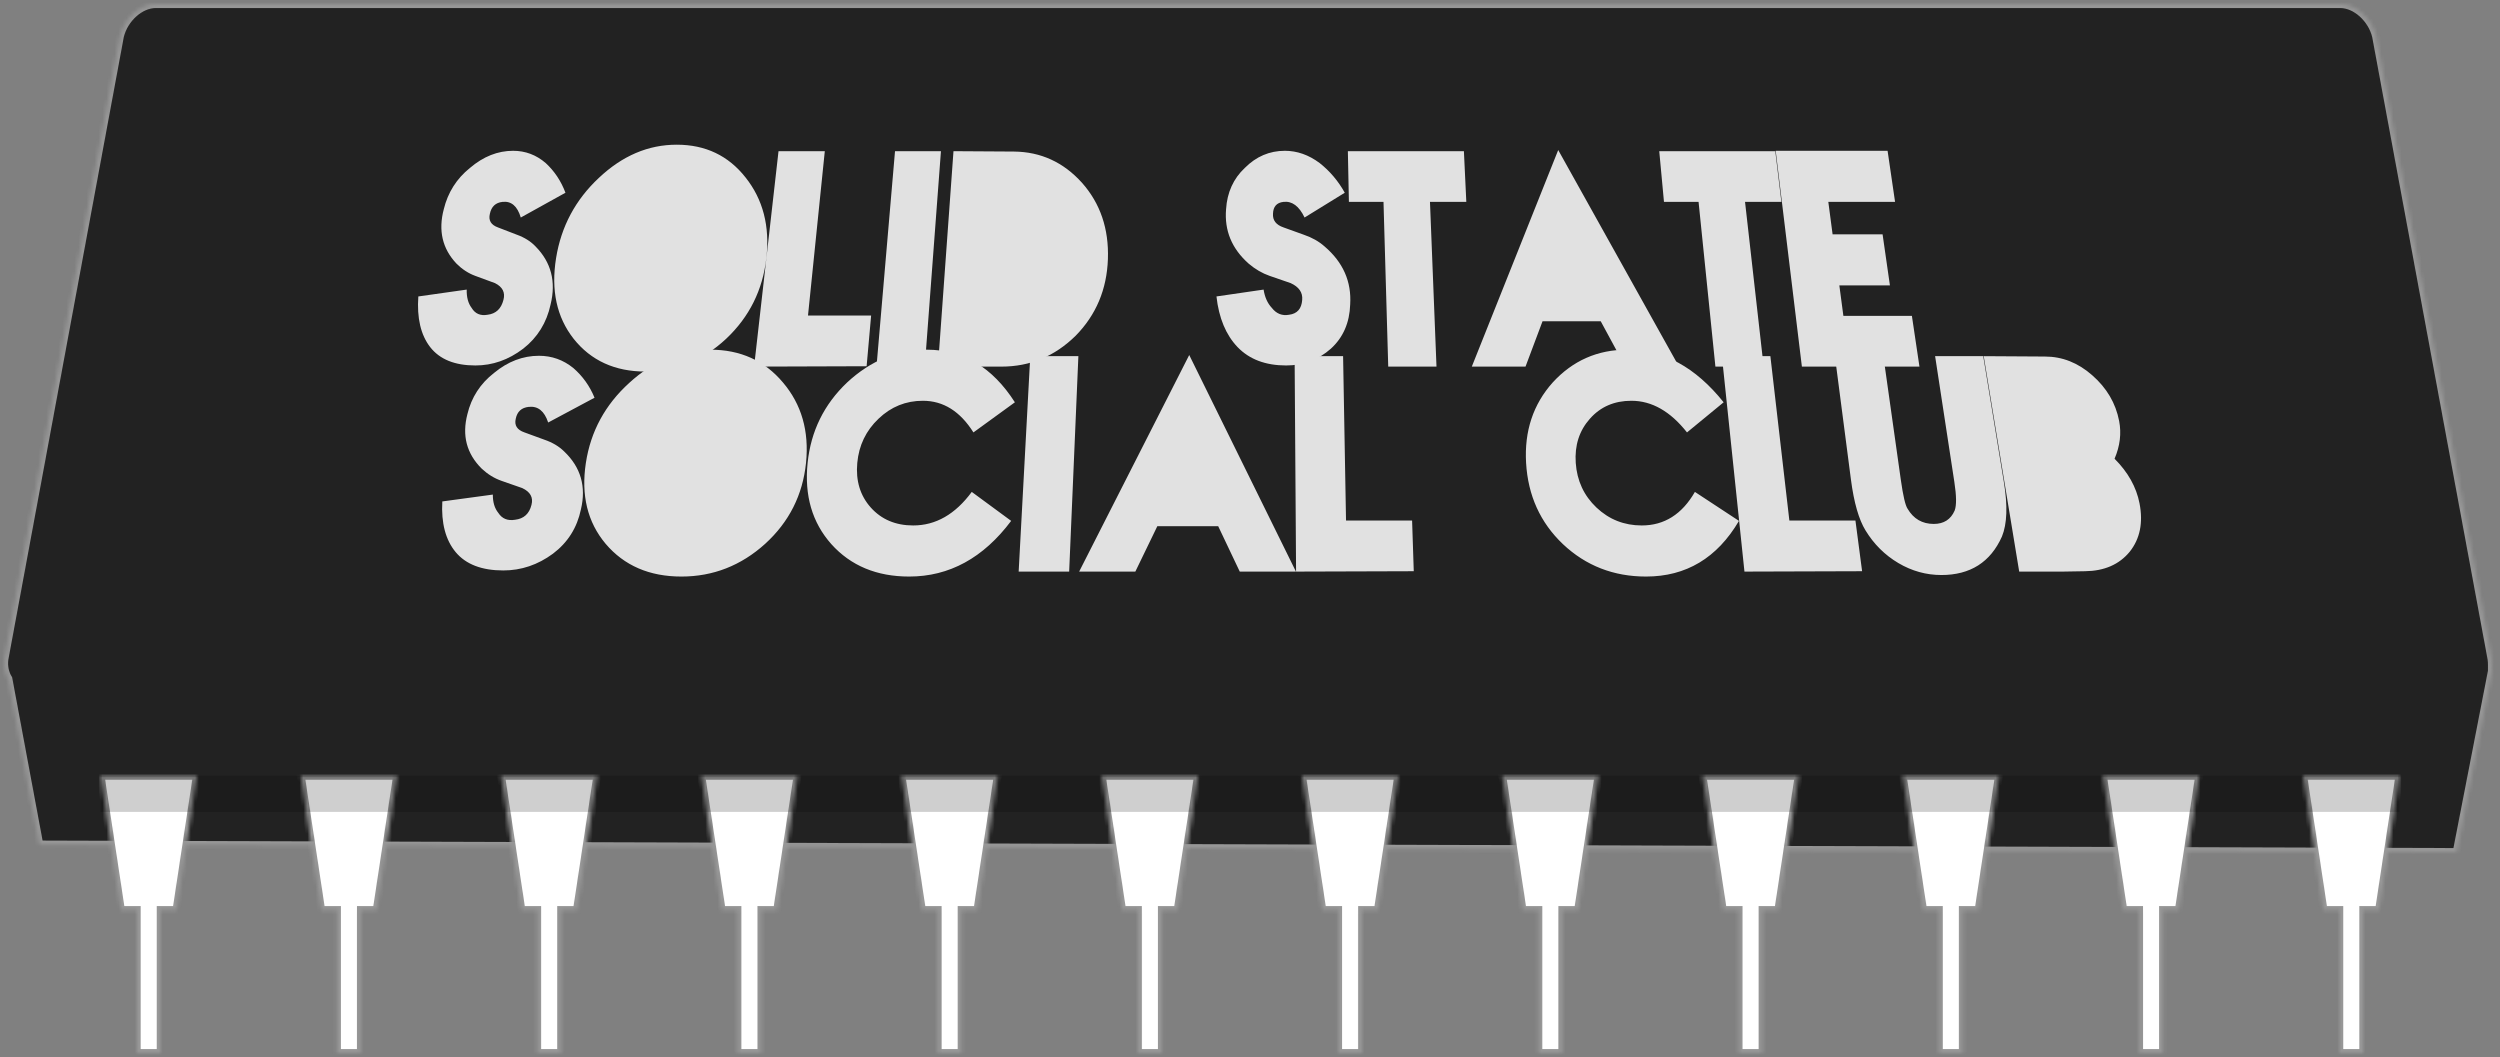 <?xml version="1.0" encoding="UTF-8"?>
<svg width="622px" height="263px" viewBox="0 0 622 263" version="1.1" xmlns="http://www.w3.org/2000/svg" xmlns:xlink="http://www.w3.org/1999/xlink">
    <rect x="0" y="0" width="622" height="263" fill="#808080" stroke="none"/>
    <defs>
        <path d="M618.92,162.996 L590.181,8.004 C589.11,3.591 585.106,0 581.255,-2.84217094e-14 L37.745,-2.84217094e-14 C33.89,-2.84217094e-14 29.892,3.584 28.819,8.004 L0.08,162.996 C-0.154,164.828 0.27,166.799 1.107,168.149 L8.763,209.128 L610.237,211 L619,166 C618.985,165.073 619.056,164.059 618.92,162.996 Z" id="path-1"></path>
        <path d="M15,33.434 L18.925,33.434 L24,0 L0,0 L5.075,33.434 L9,33.434 L9,69 L15,69 L15,33.434 Z M64.818,33.434 L68.743,33.434 L73.818,0 L49.818,0 L54.893,33.434 L58.818,33.434 L58.818,69 L64.818,69 L64.818,33.434 Z M114.636,33.434 L118.561,33.434 L123.636,0 L99.636,0 L104.711,33.434 L108.636,33.434 L108.636,69 L114.636,69 L114.636,33.434 Z M563,33.434 L566.925,33.434 L572,0 L548,0 L553.075,33.434 L557,33.434 L557,69 L563,69 L563,33.434 Z M513.182,33.434 L517.107,33.434 L522.182,0 L498.182,0 L503.257,33.434 L507.182,33.434 L507.182,69 L513.182,69 L513.182,33.434 Z M463.364,33.434 L467.289,33.434 L472.364,0 L448.364,0 L453.439,33.434 L457.364,33.434 L457.364,69 L463.364,69 L463.364,33.434 Z M413.545,33.434 L417.47,33.434 L422.545,0 L398.545,0 L403.62,33.434 L407.545,33.434 L407.545,69 L413.545,69 L413.545,33.434 Z M363.727,33.434 L367.652,33.434 L372.727,0 L348.727,0 L353.802,33.434 L357.727,33.434 L357.727,69 L363.727,69 L363.727,33.434 Z M313.909,33.434 L317.834,33.434 L322.909,0 L298.909,0 L303.984,33.434 L307.909,33.434 L307.909,69 L313.909,69 L313.909,33.434 Z M264.091,33.434 L268.016,33.434 L273.091,0 L249.091,0 L254.166,33.434 L258.091,33.434 L258.091,69 L264.091,69 L264.091,33.434 Z M214.273,33.434 L218.198,33.434 L223.273,0 L199.273,0 L204.348,33.434 L208.273,33.434 L208.273,69 L214.273,69 L214.273,33.434 Z M164.455,33.434 L168.38,33.434 L173.455,0 L149.455,0 L154.53,33.434 L158.455,33.434 L158.455,69 L164.455,69 L164.455,33.434 Z" id="path-3"></path>
    </defs>
    <g id="Page-1" stroke="none" stroke-width="1" fill="none" fill-rule="evenodd">
        <g id="chip" transform="translate(1, 1)">
            <g id="Combined-Shape">
                <g id="path-1-Clipped">
                    <mask id="mask-2" fill="white">
                        <use xlink:href="#path-1"></use>
                    </mask>
                    <g id="path-1"></g>
                    <path d="M618.92,162.996 L590.181,8.004 C589.11,3.591 585.106,0 581.255,-2.84217094e-14 L37.745,-2.84217094e-14 C33.89,-2.84217094e-14 29.892,3.584 28.819,8.004 L0.08,162.996 C-0.154,164.828 0.23,166.518 1.067,167.869 L8.763,209.128 L610.237,211 L619,166 C618.985,165.073 619.056,164.059 618.92,162.996 Z" id="path-1" stroke="#979797" stroke-width="2" fill="#222222" fill-rule="nonzero" mask="url(#mask-2)"></path>
                </g>
            </g>
            <g id="Combined-Shape" transform="translate(24, 192)">
                <g id="path-3-Clipped">
                    <mask id="mask-4" fill="white">
                        <use xlink:href="#path-3"></use>
                    </mask>
                    <g id="path-3"></g>
                    <path d="M15,33.434 L18.925,33.434 L24,0 L0,0 L5.075,33.434 L9,33.434 L9,69 L15,69 L15,33.434 Z M64.818,33.434 L68.743,33.434 L73.818,0 L49.818,0 L54.893,33.434 L58.818,33.434 L58.818,69 L64.818,69 L64.818,33.434 Z M114.636,33.434 L118.561,33.434 L123.636,0 L99.636,0 L104.711,33.434 L108.636,33.434 L108.636,69 L114.636,69 L114.636,33.434 Z M563,33.434 L566.925,33.434 L572,0 L548,0 L553.075,33.434 L557,33.434 L557,69 L563,69 L563,33.434 Z M513.182,33.434 L517.107,33.434 L522.182,0 L498.182,0 L503.257,33.434 L507.182,33.434 L507.182,69 L513.182,69 L513.182,33.434 Z M463.364,33.434 L467.289,33.434 L472.364,0 L448.364,0 L453.439,33.434 L457.364,33.434 L457.364,69 L463.364,69 L463.364,33.434 Z M413.545,33.434 L417.47,33.434 L422.545,0 L398.545,0 L403.62,33.434 L407.545,33.434 L407.545,69 L413.545,69 L413.545,33.434 Z M363.727,33.434 L367.652,33.434 L372.727,0 L348.727,0 L353.802,33.434 L357.727,33.434 L357.727,69 L363.727,69 L363.727,33.434 Z M313.909,33.434 L317.834,33.434 L322.909,0 L298.909,0 L303.984,33.434 L307.909,33.434 L307.909,69 L313.909,69 L313.909,33.434 Z M264.091,33.434 L268.016,33.434 L273.091,0 L249.091,0 L254.166,33.434 L258.091,33.434 L258.091,69 L264.091,69 L264.091,33.434 Z M214.273,33.434 L218.198,33.434 L223.273,0 L199.273,0 L204.348,33.434 L208.273,33.434 L208.273,69 L214.273,69 L214.273,33.434 Z M164.455,33.434 L168.38,33.434 L173.455,0 L149.455,0 L154.53,33.434 L158.455,33.434 L158.455,69 L164.455,69 L164.455,33.434 Z" id="path-3" stroke="#979797" stroke-width="2" fill="#FFFFFF" fill-rule="nonzero" mask="url(#mask-4)"></path>
                </g>
            </g>
            <path d="M117.275,89.928 C112.161,89.928 108.411,88.41 106.039,85.374 C103.683,82.339 102.699,78.133 103.08,72.757 L115.118,71.05 C115.07,72.947 115.477,74.465 116.34,75.603 C117.208,77.058 118.534,77.627 120.315,77.311 C122.382,77.058 123.696,75.825 124.257,73.611 C124.751,71.777 124.045,70.385 122.143,69.437 L117.241,67.634 C115.528,67.002 113.975,65.99 112.583,64.599 C109.052,60.867 108.006,56.345 109.418,51.033 C110.43,46.89 112.605,43.443 115.918,40.787 C119.251,37.941 122.83,36.518 126.668,36.518 C129.704,36.518 132.397,37.53 134.756,39.554 C136.952,41.577 138.595,44.044 139.684,46.953 L128.569,53.12 C127.72,50.274 126.204,48.977 124.016,49.23 C122.302,49.42 121.258,50.4 120.885,52.171 C120.476,53.815 121.147,54.954 122.901,55.586 L127.577,57.389 C129.503,58.084 131.063,59.065 132.256,60.33 C136.127,64.251 137.381,69.057 135.988,74.749 C135.016,79.271 132.741,82.971 129.166,85.754 C125.515,88.537 121.548,89.928 117.275,89.928 Z M159.604,91.446 C152.012,91.446 146.038,88.726 141.718,83.287 C137.497,77.912 136.057,71.208 137.357,63.176 C138.623,55.333 142.183,48.693 148.001,43.253 C153.834,37.751 160.276,35 167.368,35 C174.518,35 180.216,37.719 184.498,43.159 C188.83,48.598 190.568,55.27 189.672,63.176 C188.767,71.144 185.445,77.848 179.667,83.287 C173.837,88.726 167.136,91.446 159.604,91.446 Z M192.696,36.613 L204.21,36.613 L200.029,77.5 L215.736,77.5 L214.614,90.118 L186.618,90.213 L192.696,36.613 Z M221.679,36.613 L233.107,36.613 L229.079,90.213 L217.071,90.213 L221.679,36.613 Z M248.157,90.213 L232.357,90.213 L236.227,36.613 L251.259,36.708 C257.958,36.771 263.598,39.364 268.21,44.487 C272.753,49.61 274.91,55.934 274.647,63.46 C274.383,70.986 271.721,77.342 266.626,82.528 C261.427,87.651 255.259,90.213 248.157,90.213 Z M318.993,89.928 C313.878,89.928 309.85,88.41 306.921,85.374 C304.009,82.339 302.256,78.133 301.655,72.757 L313.382,71.05 C313.68,72.947 314.363,74.465 315.434,75.603 C316.568,77.058 317.998,77.627 319.722,77.311 C321.742,77.058 322.83,75.825 322.987,73.611 C323.147,71.777 322.188,70.385 320.113,69.437 L314.883,67.634 C313.055,67.002 311.318,65.99 309.673,64.599 C305.464,60.867 303.598,56.345 304.048,51.033 C304.312,46.89 305.866,43.443 308.701,40.787 C311.522,37.941 314.845,36.518 318.683,36.518 C321.718,36.518 324.594,37.53 327.316,39.554 C329.876,41.577 331.964,44.044 333.578,46.953 L323.577,53.12 C322.214,50.274 320.464,48.977 318.321,49.23 C316.641,49.42 315.774,50.4 315.721,52.171 C315.61,53.815 316.487,54.954 318.355,55.586 L323.358,57.389 C325.411,58.084 327.148,59.065 328.57,60.33 C333.154,64.251 335.282,69.057 334.926,74.749 C334.781,79.271 333.182,82.971 330.118,85.754 C326.977,88.537 323.265,89.928 318.993,89.928 Z M356.399,90.213 L344.392,90.213 L343.214,49.23 L334.606,49.23 L334.348,36.613 L363.219,36.613 L363.819,49.23 L354.777,49.23 L356.399,90.213 Z M397.26,78.923 L382.785,78.923 L378.547,90.213 L365.185,90.213 L386.684,36.328 L416.736,90.213 L403.374,90.213 L397.26,78.923 Z M437.8,90.213 L425.792,90.213 L421.603,49.23 L412.996,49.23 L411.821,36.613 L440.692,36.613 L442.208,49.23 L433.166,49.23 L437.8,90.213 Z M440.793,36.518 L468.63,36.518 L470.492,49.23 L453.886,49.23 L454.947,57.294 L467.385,57.294 L469.212,70.006 L456.627,70.006 L457.634,77.595 L474.68,77.595 L476.559,90.213 L447.308,90.213 L440.793,36.518 Z" id="solid-state" fill="#E1E1E1" fill-rule="nonzero"></path>
            <path d="M124.213,140.928 C118.861,140.928 114.911,139.41 112.374,136.374 C109.853,133.339 108.747,129.133 109.048,123.757 L121.619,122.05 C121.603,123.947 122.056,125.465 122.979,126.603 C123.914,128.058 125.312,128.627 127.171,128.311 C129.329,128.058 130.682,126.825 131.231,124.611 C131.716,122.777 130.953,121.385 128.944,120.437 L123.781,118.634 C121.976,118.002 120.332,116.99 118.85,115.599 C115.087,111.867 113.909,107.345 115.292,102.033 C116.278,97.89 118.495,94.443 121.918,91.787 C125.359,88.941 129.083,87.518 133.104,87.518 C136.284,87.518 139.124,88.53 141.63,90.554 C143.965,92.577 145.729,95.044 146.92,97.953 L135.386,104.12 C134.447,101.274 132.837,99.977 130.549,100.23 C128.757,100.42 127.681,101.4 127.322,103.171 C126.923,104.815 127.646,105.954 129.493,106.586 L134.422,108.389 C136.451,109.084 138.101,110.065 139.372,111.33 C143.494,115.251 144.89,120.057 143.53,125.749 C142.591,130.271 140.274,133.971 136.582,136.754 C132.81,139.537 128.683,140.928 124.213,140.928 Z M168.529,142.446 C160.585,142.446 154.288,139.726 149.674,134.287 C145.164,128.912 143.54,122.208 144.763,114.176 C145.953,106.333 149.567,99.693 155.568,94.253 C161.585,88.751 168.288,86 175.719,86 C183.209,86 189.223,88.719 193.797,94.159 C198.421,99.598 200.347,106.27 199.536,114.176 C198.716,122.144 195.346,128.848 189.388,134.287 C183.376,139.726 176.41,142.446 168.529,142.446 Z M205.838,134.382 C201.059,129.006 199.104,122.271 199.934,114.176 C200.742,106.27 204.031,99.598 209.763,94.159 C215.623,88.719 222.218,86 229.589,86 C238.638,86 245.919,90.364 251.504,99.092 L241.189,106.586 C237.887,101.337 233.702,98.712 228.61,98.712 C224.367,98.712 220.695,100.198 217.584,103.171 C214.456,106.143 212.688,109.812 212.29,114.176 C211.886,118.603 213.003,122.302 215.652,125.275 C218.317,128.248 221.837,129.734 226.201,129.734 C231.811,129.734 236.678,126.951 240.774,121.385 L250.577,128.595 C243.65,137.829 235.166,142.446 225.205,142.446 C217.135,142.446 210.667,139.758 205.838,134.382 Z M255.329,87.613 L267.301,87.613 L265.007,141.213 L252.443,141.213 L255.329,87.613 Z M302.09,129.923 L286.94,129.923 L281.473,141.213 L267.493,141.213 L294.88,87.328 L321.432,141.213 L307.451,141.213 L302.09,129.923 Z M321.099,87.613 L333.162,87.613 L333.891,128.5 L350.33,128.5 L350.743,141.118 L321.462,141.213 L321.099,87.613 Z M387.857,134.382 C382.207,129.006 379.164,122.271 378.691,114.176 C378.23,106.27 380.45,99.598 385.314,94.159 C390.307,88.719 396.47,86 403.841,86 C412.889,86 420.865,90.364 427.842,99.092 L418.727,106.586 C414.584,101.337 409.98,98.712 404.888,98.712 C400.645,98.712 397.211,100.198 394.575,103.171 C391.924,106.143 390.744,109.812 391.047,114.176 C391.355,118.603 393.068,122.302 396.198,125.275 C399.343,128.248 403.103,129.734 407.467,129.734 C413.077,129.734 417.494,126.951 420.691,121.385 L431.658,128.595 C426.228,137.829 418.494,142.446 408.533,142.446 C400.463,142.446 393.558,139.758 387.857,134.382 Z M427.406,87.613 L439.469,87.613 L444.193,128.5 L460.632,128.5 L462.291,141.118 L433.02,141.213 L427.406,87.613 Z M482.015,142.066 C478.234,142.066 474.657,141.07 471.292,139.078 C467.939,137.086 465.221,134.382 463.138,130.967 C461.469,128.247 460.263,124.042 459.517,118.35 L455.521,87.613 L467.583,87.613 L471.934,118.445 C472.491,122.366 473.045,124.737 473.597,125.56 C475.08,128.089 477.256,129.354 480.122,129.354 C482.615,129.354 484.347,128.248 485.315,126.034 C485.803,124.769 485.779,122.397 485.243,118.919 L480.456,87.613 L492.428,87.613 L497.56,118.919 C498.531,124.801 498.376,129.323 497.085,132.485 C494.234,138.873 489.2,142.066 482.015,142.066 Z M517.797,141.118 L512.241,141.213 L501.377,141.213 L492.547,87.613 L507.777,87.708 C512.098,87.708 516.014,89.257 519.539,92.356 C523.154,95.518 525.392,99.313 526.242,103.74 C526.838,106.839 526.46,109.97 525.102,113.132 C528.45,116.484 530.524,120.184 531.312,124.231 C532.248,129.038 531.438,133.054 528.866,136.28 C526.265,139.442 522.571,141.055 517.797,141.118 Z" id="social-club" fill="#E1E1E1" fill-rule="nonzero"></path>
            <rect id="Rectangle-4" fill-opacity="0.19" fill="#000000" fill-rule="nonzero" style="mix-blend-mode: darken;" x="24" y="192" width="572" height="9"></rect>
        </g>
    </g>
</svg>